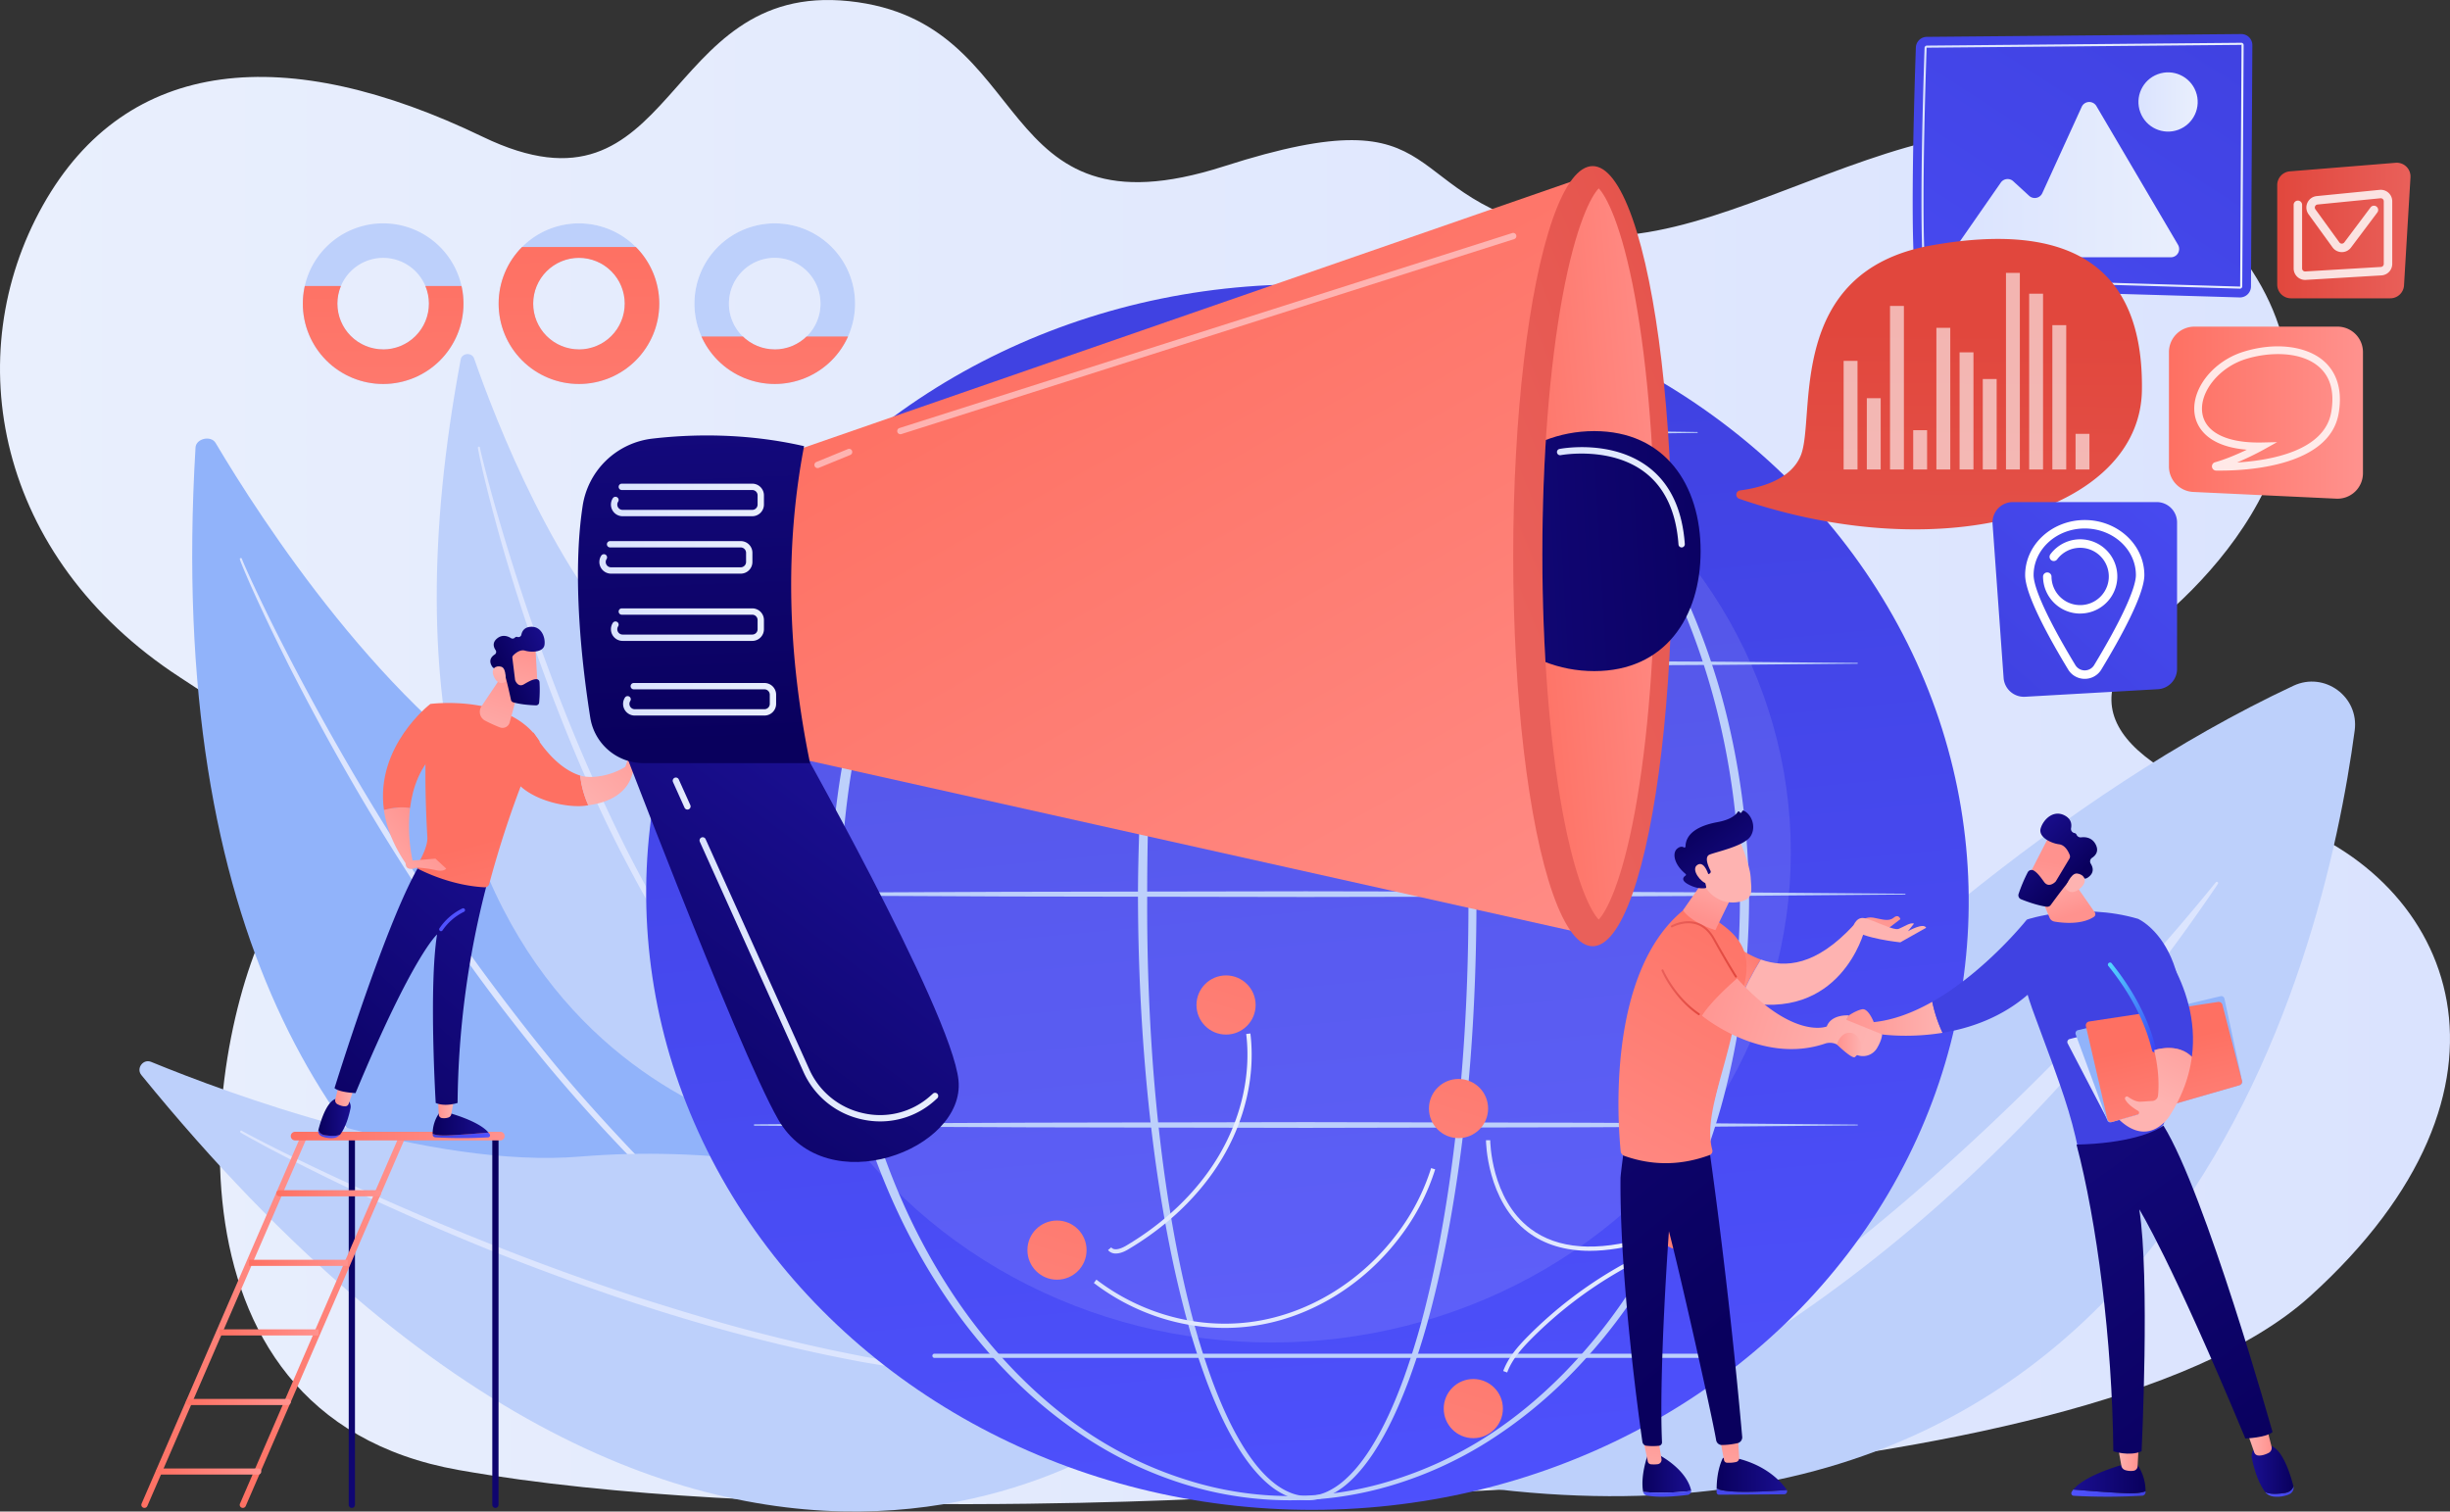 <svg xmlns="http://www.w3.org/2000/svg" xmlns:xlink="http://www.w3.org/1999/xlink" viewBox="0 0 2274.23 1403.21"><rect x="0" y="0" width="2274.23" height="1403.21" fill="#333333" stroke="none"/><defs><style>.cls-1{fill:none;}.cls-2,.cls-9{fill:#bdd0fb;}.cls-3{isolation:isolate;}.cls-4{fill:url(#linear-gradient);}.cls-5{fill:#91b3fa;}.cls-6{fill:#dce5fe;}.cls-7{fill:url(#linear-gradient-2);}.cls-110,.cls-117,.cls-120,.cls-8{fill:#fff;}.cls-8{opacity:0.1;}.cls-9{mix-blend-mode:soft-light;}.cls-10{fill:url(#linear-gradient-3);}.cls-11{fill:url(#linear-gradient-4);}.cls-12{fill:url(#linear-gradient-5);}.cls-13{fill:url(#linear-gradient-6);}.cls-14{fill:url(#linear-gradient-7);}.cls-15{fill:url(#linear-gradient-8);}.cls-16{fill:url(#linear-gradient-9);}.cls-17{fill:url(#linear-gradient-10);}.cls-18{fill:url(#linear-gradient-11);}.cls-19{fill:url(#linear-gradient-12);}.cls-20{fill:url(#linear-gradient-13);}.cls-21{fill:url(#linear-gradient-14);}.cls-22{fill:url(#linear-gradient-15);}.cls-23{fill:url(#linear-gradient-16);}.cls-24{fill:url(#linear-gradient-17);}.cls-25{fill:url(#linear-gradient-18);}.cls-26{fill:url(#linear-gradient-19);}.cls-27{fill:url(#linear-gradient-20);}.cls-28{fill:url(#linear-gradient-21);}.cls-29{fill:url(#linear-gradient-22);}.cls-30{fill:url(#linear-gradient-23);}.cls-31{fill:url(#linear-gradient-24);}.cls-32{fill:url(#linear-gradient-25);}.cls-33{fill:url(#linear-gradient-26);}.cls-34{fill:url(#linear-gradient-27);}.cls-35{fill:url(#linear-gradient-28);}.cls-36{fill:url(#linear-gradient-29);}.cls-37{fill:url(#linear-gradient-30);}.cls-38{fill:url(#linear-gradient-31);}.cls-39{fill:url(#linear-gradient-32);}.cls-40{fill:url(#linear-gradient-33);}.cls-41{fill:url(#linear-gradient-34);}.cls-42{fill:url(#linear-gradient-35);}.cls-43{fill:url(#linear-gradient-36);}.cls-44{fill:url(#linear-gradient-37);}.cls-45{fill:url(#linear-gradient-38);}.cls-46{fill:url(#linear-gradient-39);}.cls-47{fill:url(#linear-gradient-40);}.cls-48{fill:url(#linear-gradient-41);}.cls-49{fill:url(#linear-gradient-42);}.cls-50{fill:url(#linear-gradient-43);}.cls-51{fill:url(#linear-gradient-44);}.cls-52{fill:url(#linear-gradient-45);}.cls-53{clip-path:url(#clip-path);}.cls-54{fill:url(#linear-gradient-46);}.cls-55{fill:url(#linear-gradient-47);}.cls-56{fill:url(#linear-gradient-48);}.cls-57{fill:url(#linear-gradient-49);}.cls-58{fill:url(#linear-gradient-50);}.cls-59{fill:url(#linear-gradient-51);}.cls-60{fill:url(#linear-gradient-52);}.cls-61{fill:url(#linear-gradient-53);}.cls-62{fill:url(#linear-gradient-54);}.cls-63{fill:url(#linear-gradient-55);}.cls-64{fill:url(#linear-gradient-56);}.cls-65{fill:url(#linear-gradient-57);}.cls-66{fill:url(#linear-gradient-58);}.cls-67{fill:url(#linear-gradient-59);}.cls-68{fill:url(#linear-gradient-60);}.cls-69{fill:url(#linear-gradient-61);}.cls-70{fill:url(#linear-gradient-62);}.cls-71{fill:url(#linear-gradient-63);}.cls-72{fill:url(#linear-gradient-64);}.cls-73{fill:url(#linear-gradient-65);}.cls-74{fill:url(#linear-gradient-66);}.cls-75{fill:url(#linear-gradient-67);}.cls-76{fill:url(#linear-gradient-68);}.cls-77{fill:url(#linear-gradient-69);}.cls-78{fill:url(#linear-gradient-70);}.cls-79{fill:url(#linear-gradient-71);}.cls-80{fill:url(#linear-gradient-72);}.cls-81{fill:url(#linear-gradient-73);}.cls-82{fill:url(#linear-gradient-74);}.cls-83{fill:url(#linear-gradient-75);}.cls-84{fill:url(#linear-gradient-76);}.cls-85{fill:url(#linear-gradient-77);}.cls-86{fill:url(#linear-gradient-78);}.cls-87{fill:url(#linear-gradient-79);}.cls-88{fill:url(#linear-gradient-80);}.cls-89{fill:url(#linear-gradient-81);}.cls-90{fill:url(#linear-gradient-82);}.cls-91{fill:url(#linear-gradient-83);}.cls-92{fill:url(#linear-gradient-84);}.cls-93{fill:url(#linear-gradient-85);}.cls-94{fill:url(#linear-gradient-86);}.cls-95{fill:url(#linear-gradient-87);}.cls-96{fill:url(#linear-gradient-88);}.cls-97{fill:url(#linear-gradient-89);}.cls-98{fill:url(#linear-gradient-90);}.cls-99{fill:url(#linear-gradient-91);}.cls-100{fill:url(#linear-gradient-92);}.cls-101{fill:url(#linear-gradient-93);}.cls-102{fill:url(#linear-gradient-94);}.cls-103{fill:url(#linear-gradient-95);}.cls-104{fill:url(#linear-gradient-96);}.cls-105{fill:url(#linear-gradient-97);}.cls-106{fill:url(#linear-gradient-98);}.cls-107{fill:url(#linear-gradient-99);}.cls-108{clip-path:url(#clip-path-2);}.cls-109{fill:url(#linear-gradient-100);}.cls-110{opacity:0.57;}.cls-111{clip-path:url(#clip-path-3);}.cls-112{fill:url(#linear-gradient-101);}.cls-113{clip-path:url(#clip-path-4);}.cls-114{fill:url(#linear-gradient-102);}.cls-115{fill:url(#linear-gradient-103);}.cls-116{opacity:0.6;}.cls-118{fill:url(#linear-gradient-104);}.cls-119{fill:url(#linear-gradient-105);}.cls-120{opacity:0.83;}.cls-121{fill:url(#linear-gradient-106);}</style><linearGradient id="linear-gradient" x1="-4098.2" y1="821.58" x2="-1823.97" y2="821.58" gradientTransform="matrix(-1, 0, 0, 1, -1723.59, 0)" gradientUnits="userSpaceOnUse"><stop offset="0" stop-color="#dae3fe"/><stop offset="1" stop-color="#e9effd"/></linearGradient><linearGradient id="linear-gradient-2" x1="1271.68" y1="517.09" x2="1379.19" y2="1630.1" gradientTransform="translate(2211.84 -398.49) rotate(87.49)" gradientUnits="userSpaceOnUse"><stop offset="0" stop-color="#4042e2"/><stop offset="1" stop-color="#4f52ff"/></linearGradient><linearGradient id="linear-gradient-3" x1="1030.61" y1="1000.88" x2="904.93" y2="1406.64" gradientUnits="userSpaceOnUse"><stop offset="0" stop-color="#fe7062"/><stop offset="1" stop-color="#ff928e"/></linearGradient><linearGradient id="linear-gradient-4" x1="1403.33" y1="869.45" x2="1277.65" y2="1275.21" xlink:href="#linear-gradient-3"/><linearGradient id="linear-gradient-5" x1="1187.54" y1="773.33" x2="1061.86" y2="1179.09" xlink:href="#linear-gradient-3"/><linearGradient id="linear-gradient-6" x1="1417.06" y1="1148" x2="1291.38" y2="1553.77" xlink:href="#linear-gradient-3"/><linearGradient id="linear-gradient-7" x1="1611.26" y1="973.42" x2="1485.58" y2="1379.18" xlink:href="#linear-gradient-3"/><linearGradient id="linear-gradient-8" x1="1115.75" y1="1281.97" x2="1432.6" y2="1281.97" gradientTransform="matrix(1, 0, 0, 1, 0, 0)" xlink:href="#linear-gradient"/><linearGradient id="linear-gradient-9" x1="1479.76" y1="1233.25" x2="1629.4" y2="1233.25" gradientTransform="matrix(1, 0, 0, 1, 0, 0)" xlink:href="#linear-gradient"/><linearGradient id="linear-gradient-10" x1="1128.91" y1="1184.94" x2="1262.31" y2="1184.94" gradientTransform="matrix(1, 0, 0, 1, 0, 0)" xlink:href="#linear-gradient"/><linearGradient id="linear-gradient-11" x1="1495.76" y1="1341.19" x2="1640.11" y2="1341.19" gradientTransform="matrix(1, 0, 0, 1, 0, 0)" xlink:href="#linear-gradient"/><linearGradient id="linear-gradient-12" x1="6814.73" y1="1257.43" x2="6355.92" y2="1779.84" gradientTransform="translate(-6172.5)" gradientUnits="userSpaceOnUse"><stop offset="0" stop-color="#09005d"/><stop offset="1" stop-color="#1a0f91"/></linearGradient><linearGradient id="linear-gradient-13" x1="6714.95" y1="1219.28" x2="6256.14" y2="1741.69" xlink:href="#linear-gradient-12"/><linearGradient id="linear-gradient-14" x1="6404.09" y1="1349.68" x2="6557.73" y2="1349.68" gradientTransform="translate(-6172.5)" xlink:href="#linear-gradient-3"/><linearGradient id="linear-gradient-15" x1="6495.42" y1="1349.68" x2="6649.06" y2="1349.68" gradientTransform="translate(-6172.5)" xlink:href="#linear-gradient-3"/><linearGradient id="linear-gradient-16" x1="6542.81" y1="1178.07" x2="6741.33" y2="1178.07" gradientTransform="translate(-6172.5)" xlink:href="#linear-gradient-3"/><linearGradient id="linear-gradient-17" x1="6529.34" y1="1231.16" x2="6626.72" y2="1231.16" gradientTransform="translate(-6172.5)" xlink:href="#linear-gradient-3"/><linearGradient id="linear-gradient-18" x1="6504.12" y1="1295.74" x2="6595.72" y2="1295.74" gradientTransform="translate(-6272.89 -123.39)" xlink:href="#linear-gradient-3"/><linearGradient id="linear-gradient-19" x1="6476.91" y1="1360.32" x2="6568.51" y2="1360.32" gradientTransform="translate(-6272.89 -123.39)" xlink:href="#linear-gradient-3"/><linearGradient id="linear-gradient-20" x1="6445.49" y1="1424.9" x2="6542.87" y2="1424.9" gradientTransform="translate(-6172.5)" xlink:href="#linear-gradient-3"/><linearGradient id="linear-gradient-21" x1="6417.9" y1="1489.48" x2="6515.28" y2="1489.48" gradientTransform="translate(-6172.5)" xlink:href="#linear-gradient-3"/><linearGradient id="linear-gradient-22" x1="502.02" y1="1177.38" x2="555.31" y2="1177.38" gradientTransform="matrix(1, 0, 0, 1, 0, 0)" xlink:href="#linear-gradient-2"/><linearGradient id="linear-gradient-23" x1="502.02" y1="1166.93" x2="553.81" y2="1166.93" gradientTransform="matrix(1, 0, 0, 1, 0, 0)" xlink:href="#linear-gradient-12"/><linearGradient id="linear-gradient-24" x1="506.94" y1="1152.35" x2="521.95" y2="1152.35" gradientUnits="userSpaceOnUse"><stop offset="0" stop-color="#ff928e"/><stop offset="1" stop-color="#feb3b1"/></linearGradient><linearGradient id="linear-gradient-25" x1="395.77" y1="1176.23" x2="416.19" y2="1176.23" gradientTransform="matrix(1, 0, 0, 1, 0, 0)" xlink:href="#linear-gradient-2"/><linearGradient id="linear-gradient-26" x1="395.92" y1="1160.5" x2="425.9" y2="1160.5" gradientTransform="matrix(1, 0, 0, 1, 0, 0)" xlink:href="#linear-gradient-12"/><linearGradient id="linear-gradient-27" x1="411.5" y1="1139.83" x2="429.44" y2="1139.83" xlink:href="#linear-gradient-24"/><linearGradient id="linear-gradient-28" x1="369.94" y1="1192.3" x2="605.63" y2="925.65" gradientTransform="matrix(1, 0, 0, 1, 0, 0)" xlink:href="#linear-gradient-12"/><linearGradient id="linear-gradient-29" x1="552.55" y1="902.7" x2="613.55" y2="1144.7" xlink:href="#linear-gradient-3"/><linearGradient id="linear-gradient-30" x1="471.96" y1="1073.39" x2="480.56" y2="1056.2" gradientTransform="matrix(1, 0, 0, 1, 0, 0)" xlink:href="#linear-gradient-2"/><linearGradient id="linear-gradient-31" x1="493.7" y1="878.32" x2="429.83" y2="934.88" xlink:href="#linear-gradient-24"/><linearGradient id="linear-gradient-32" x1="500.92" y1="915.72" x2="561.92" y2="1157.72" xlink:href="#linear-gradient-3"/><linearGradient id="linear-gradient-33" x1="144.91" y1="2591.18" x2="205.91" y2="2833.18" gradientTransform="translate(414.5 -88.17) rotate(-28.71)" xlink:href="#linear-gradient-3"/><linearGradient id="linear-gradient-34" x1="717.62" y1="783.65" x2="636.89" y2="875.16" xlink:href="#linear-gradient-24"/><linearGradient id="linear-gradient-35" x1="577.71" y1="737.59" x2="546.38" y2="825.59" xlink:href="#linear-gradient-24"/><linearGradient id="linear-gradient-36" x1="-189.21" y1="2395.29" x2="-235.44" y2="2456.45" gradientTransform="matrix(0.92, -0.39, 0.39, 0.92, -166.01, -1553.98)" xlink:href="#linear-gradient-24"/><linearGradient id="linear-gradient-37" x1="-224.52" y1="2410.04" x2="-169.29" y2="2410.04" gradientTransform="matrix(0.92, -0.39, 0.39, 0.92, -166.01, -1553.98)" xlink:href="#linear-gradient-12"/><linearGradient id="linear-gradient-38" x1="-256.92" y1="2443.72" x2="-219.84" y2="2405.68" gradientTransform="matrix(0.92, -0.39, 0.39, 0.92, -166.01, -1553.98)" xlink:href="#linear-gradient-24"/><linearGradient id="linear-gradient-39" x1="518.92" y1="906.8" x2="455.05" y2="963.36" xlink:href="#linear-gradient-24"/><linearGradient id="linear-gradient-40" x1="725.43" y1="794.16" x2="646.63" y2="883.45" xlink:href="#linear-gradient-24"/><linearGradient id="linear-gradient-41" x1="692.14" y1="839.96" x2="656.14" y2="942.62" xlink:href="#linear-gradient-24"/><linearGradient id="linear-gradient-42" x1="638.89" y1="1215.22" x2="902.92" y2="861.04" gradientTransform="matrix(1, 0, 0, 1, 0, 0)" xlink:href="#linear-gradient-12"/><linearGradient id="linear-gradient-43" x1="983.15" y1="235.3" x2="1463.74" y2="1091.24" xlink:href="#linear-gradient-3"/><linearGradient id="linear-gradient-44" x1="1890" y1="344.82" x2="1400.56" y2="548.75" gradientUnits="userSpaceOnUse"><stop offset="0" stop-color="#e1473d"/><stop offset="1" stop-color="#e9605a"/></linearGradient><linearGradient id="linear-gradient-45" x1="1497.24" y1="645.58" x2="1691.45" y2="627.93" xlink:href="#linear-gradient-3"/><clipPath id="clip-path" transform="translate(-100.39 -123.39)"><path class="cls-1" d="M1584.4,977.06c-6.66-6.78-21.19-32.95-33.65-100.6-12-65.39-18.66-150.19-18.66-238.8s6.63-173.41,18.66-238.79c12.46-67.66,27-93.83,33.65-100.61,6.67,6.78,21.2,32.95,33.65,100.61,12,65.38,107,150.18,107,238.79s-95,173.41-107,238.8C1605.6,944.11,1591.07,970.28,1584.4,977.06Z"/></clipPath><linearGradient id="linear-gradient-46" x1="1742.27" y1="625.66" x2="1218.48" y2="655.72" gradientTransform="matrix(1, 0, 0, 1, 0, 0)" xlink:href="#linear-gradient-12"/><linearGradient id="linear-gradient-47" x1="750.08" y1="811.76" x2="730.76" y2="325.57" gradientTransform="matrix(1, 0, 0, 1, 0, 0)" xlink:href="#linear-gradient-12"/><linearGradient id="linear-gradient-48" x1="667.48" y1="587.52" x2="809.52" y2="587.52" gradientTransform="matrix(1, 0, 0, 1, 0, 0)" xlink:href="#linear-gradient"/><linearGradient id="linear-gradient-49" x1="656.74" y1="640.83" x2="798.78" y2="640.83" gradientTransform="matrix(1, 0, 0, 1, 0, 0)" xlink:href="#linear-gradient"/><linearGradient id="linear-gradient-50" x1="1198.05" y1="-334.51" x2="1216.05" y2="277.55" xlink:href="#linear-gradient-24"/><linearGradient id="linear-gradient-51" x1="848.26" y1="-324.22" x2="866.26" y2="287.84" xlink:href="#linear-gradient-24"/><linearGradient id="linear-gradient-52" x1="667.48" y1="703.26" x2="809.52" y2="703.26" gradientTransform="matrix(1, 0, 0, 1, 0, 0)" xlink:href="#linear-gradient"/><linearGradient id="linear-gradient-53" x1="678.75" y1="772.56" x2="820.79" y2="772.56" gradientTransform="matrix(1, 0, 0, 1, 0, 0)" xlink:href="#linear-gradient"/><linearGradient id="linear-gradient-54" x1="749.77" y1="1032.54" x2="971.3" y2="1032.54" gradientTransform="matrix(1, 0, 0, 1, 0, 0)" xlink:href="#linear-gradient"/><linearGradient id="linear-gradient-55" x1="724.83" y1="860.08" x2="741.44" y2="860.08" gradientTransform="matrix(1, 0, 0, 1, 0, 0)" xlink:href="#linear-gradient"/><linearGradient id="linear-gradient-56" x1="1545.75" y1="585.04" x2="1664.33" y2="585.04" gradientTransform="matrix(1, 0, 0, 1, 0, 0)" xlink:href="#linear-gradient"/><linearGradient id="linear-gradient-57" x1="334.87" y1="1491.39" x2="380.11" y2="1491.39" gradientTransform="translate(1290.1)" xlink:href="#linear-gradient-12"/><linearGradient id="linear-gradient-58" x1="448.11" y1="1438.03" x2="283.55" y2="1567.24" gradientTransform="translate(1290.1)" xlink:href="#linear-gradient-2"/><linearGradient id="linear-gradient-59" x1="347.45" y1="1439.9" x2="338.81" y2="1515.31" gradientTransform="translate(1290.1)" xlink:href="#linear-gradient-24"/><linearGradient id="linear-gradient-60" x1="477.35" y1="1475.21" x2="312.79" y2="1604.42" gradientTransform="translate(1290.1)" xlink:href="#linear-gradient-2"/><linearGradient id="linear-gradient-61" x1="403.75" y1="1492.54" x2="468.86" y2="1492.54" gradientTransform="translate(1290.1)" xlink:href="#linear-gradient-12"/><linearGradient id="linear-gradient-62" x1="559.21" y1="1461.13" x2="550.57" y2="1536.53" gradientTransform="translate(1056.76 24.83) rotate(-3.61)" xlink:href="#linear-gradient-24"/><linearGradient id="linear-gradient-63" x1="-228.22" y1="1377.76" x2="264.26" y2="773.65" gradientTransform="matrix(-1, 0, 0, 1, 1469.84, 0)" xlink:href="#linear-gradient-12"/><linearGradient id="linear-gradient-64" x1="517.22" y1="1069.17" x2="613.48" y2="1069.17" gradientTransform="translate(1290.1)" xlink:href="#linear-gradient-24"/><linearGradient id="linear-gradient-65" x1="1712.81" y1="587.96" x2="1914.81" y2="503.29" gradientTransform="translate(1290.1)" xlink:href="#linear-gradient-2"/><linearGradient id="linear-gradient-66" x1="449.14" y1="982.98" x2="398.71" y2="1034.44" gradientTransform="translate(1290.1)" xlink:href="#linear-gradient-3"/><linearGradient id="linear-gradient-67" x1="1758.55" y1="573.8" x2="1565.05" y2="642.3" gradientTransform="translate(1290.1)" xlink:href="#linear-gradient-24"/><linearGradient id="linear-gradient-68" x1="1849.25" y1="967.83" x2="1824.25" y2="1048.83" xlink:href="#linear-gradient-24"/><linearGradient id="linear-gradient-69" x1="1754.59" y1="562.62" x2="1561.09" y2="631.12" gradientTransform="translate(1290.1)" xlink:href="#linear-gradient-24"/><linearGradient id="linear-gradient-70" x1="800.5" y1="993.76" x2="544.87" y2="1330.93" gradientTransform="translate(822.96 65.79) rotate(-7.69)" xlink:href="#linear-gradient-3"/><linearGradient id="linear-gradient-71" x1="390.68" y1="976.49" x2="410.74" y2="921.69" gradientTransform="translate(1290.1)" xlink:href="#linear-gradient-24"/><linearGradient id="linear-gradient-72" x1="1662.74" y1="1043.26" x2="1830.74" y2="1096.76" xlink:href="#linear-gradient-24"/><linearGradient id="linear-gradient-73" x1="-208.45" y1="1044.58" x2="-172.82" y2="1044.58" gradientTransform="matrix(-1, 0, 0, 1, 1469.84, 0)" xlink:href="#linear-gradient-44"/><linearGradient id="linear-gradient-74" x1="-242.87" y1="1004.76" x2="-181.5" y2="1004.76" gradientTransform="matrix(-1, 0, 0, 1, 1469.84, 0)" xlink:href="#linear-gradient-44"/><linearGradient id="linear-gradient-75" x1="521.51" y1="1304.17" x2="500.01" y2="1232.17" gradientTransform="translate(1290.1)" xlink:href="#linear-gradient-24"/><linearGradient id="linear-gradient-76" x1="385.09" y1="886.87" x2="439.89" y2="957.43" gradientTransform="translate(1290.1)" xlink:href="#linear-gradient-12"/><linearGradient id="linear-gradient-77" x1="502.42" y1="1309.87" x2="480.92" y2="1237.87" gradientTransform="translate(1290.1)" xlink:href="#linear-gradient-24"/><linearGradient id="linear-gradient-78" x1="515.47" y1="1093.51" x2="539.2" y2="1093.51" gradientTransform="translate(1290.1)" xlink:href="#linear-gradient-24"/><linearGradient id="linear-gradient-79" x1="1744.05" y1="662.48" x2="1946.05" y2="577.82" gradientTransform="translate(1290.1)" xlink:href="#linear-gradient-2"/><linearGradient id="linear-gradient-80" x1="732.6" y1="972.88" x2="717.17" y2="926.57" gradientTransform="translate(1290.1)" xlink:href="#linear-gradient-24"/><linearGradient id="linear-gradient-81" x1="2019.39" y1="1107.98" x2="2181.73" y2="1107.98" gradientTransform="matrix(1, 0, 0, 1, 0, 0)" xlink:href="#linear-gradient"/><linearGradient id="linear-gradient-82" x1="816.76" y1="1091.34" x2="849.69" y2="1239.01" gradientTransform="translate(1290.1)" xlink:href="#linear-gradient-3"/><linearGradient id="linear-gradient-83" x1="1742.21" y1="658.1" x2="1944.21" y2="573.44" gradientTransform="translate(1290.1)" xlink:href="#linear-gradient-2"/><linearGradient id="linear-gradient-84" x1="755.54" y1="1040.67" x2="823.5" y2="1076.85" gradientTransform="translate(1290.1)" gradientUnits="userSpaceOnUse"><stop offset="0" stop-color="#53d8ff"/><stop offset="1" stop-color="#3840f7"/></linearGradient><linearGradient id="linear-gradient-85" x1="858.2" y1="1046.48" x2="808.03" y2="1142.96" gradientTransform="translate(1290.1)" xlink:href="#linear-gradient-24"/><linearGradient id="linear-gradient-86" x1="3839.43" y1="4606.17" x2="3783.94" y2="4679.57" gradientTransform="matrix(-0.69, -0.73, -0.73, 0.69, 7995.85, 544.78)" xlink:href="#linear-gradient-24"/><linearGradient id="linear-gradient-87" x1="3797.05" y1="4623.8" x2="3863.33" y2="4623.8" gradientTransform="matrix(-0.69, -0.73, -0.73, 0.69, 7995.85, 544.78)" xlink:href="#linear-gradient-12"/><linearGradient id="linear-gradient-88" x1="3758.16" y1="4664.3" x2="3802.67" y2="4618.64" gradientTransform="matrix(-0.69, -0.73, -0.73, 0.69, 7995.85, 544.78)" xlink:href="#linear-gradient-24"/><linearGradient id="linear-gradient-89" x1="1425.75" y1="1509.53" x2="1494.7" y2="1509.53" gradientTransform="matrix(-1, 0, 0, 1, 3517.76, 0)" xlink:href="#linear-gradient-2"/><linearGradient id="linear-gradient-90" x1="1425.75" y1="1496.02" x2="1492.75" y2="1496.02" gradientTransform="matrix(-1, 0, 0, 1, 3517.76, 0)" xlink:href="#linear-gradient-12"/><linearGradient id="linear-gradient-91" x1="1432.12" y1="1477.15" x2="1451.54" y2="1477.15" gradientTransform="matrix(-1, 0, 0, 1, 3517.76, 0)" xlink:href="#linear-gradient-24"/><linearGradient id="linear-gradient-92" x1="1288.29" y1="1508.04" x2="1314.71" y2="1508.04" gradientTransform="matrix(-1, 0, 0, 1, 3517.76, 0)" xlink:href="#linear-gradient-2"/><linearGradient id="linear-gradient-93" x1="1288.48" y1="1487.7" x2="1327.27" y2="1487.7" gradientTransform="matrix(-1, 0, 0, 1, 3517.76, 0)" xlink:href="#linear-gradient-12"/><linearGradient id="linear-gradient-94" x1="1308.64" y1="1460.96" x2="1331.85" y2="1460.96" gradientTransform="matrix(-1, 0, 0, 1, 3517.76, 0)" xlink:href="#linear-gradient-24"/><linearGradient id="linear-gradient-95" x1="-1016.17" y1="1479.19" x2="-661.98" y2="989.51" gradientTransform="matrix(-1, 0, 0, 1, 1184.76, 0)" xlink:href="#linear-gradient-12"/><linearGradient id="linear-gradient-96" x1="2124.45" y1="138.98" x2="1714.16" y2="774.38" gradientTransform="matrix(1, 0, 0, 1, 0, 0)" xlink:href="#linear-gradient-2"/><linearGradient id="linear-gradient-97" x1="1884" y1="277.23" x2="2183.06" y2="277.23" gradientTransform="matrix(1, 0, 0, 1, 0, 0)" xlink:href="#linear-gradient"/><linearGradient id="linear-gradient-98" x1="1916.46" y1="290.15" x2="2123.2" y2="290.15" gradientTransform="matrix(1, 0, 0, 1, 0, 0)" xlink:href="#linear-gradient"/><linearGradient id="linear-gradient-99" x1="2085.39" y1="217.97" x2="2140.4" y2="217.97" gradientTransform="translate(208.21 -722.25) rotate(20.38)" xlink:href="#linear-gradient"/><clipPath id="clip-path-2" transform="translate(-100.39 -123.39)"><path class="cls-2" d="M456.07,330.74a74.56,74.56,0,1,0,74.55,74.56A74.56,74.56,0,0,0,456.07,330.74Zm0,117a42.48,42.48,0,1,1,42.47-42.48A42.48,42.48,0,0,1,456.07,447.78Z"/></clipPath><linearGradient id="linear-gradient-100" x1="361.64" y1="221.21" x2="365.56" y2="764.59" xlink:href="#linear-gradient-3"/><clipPath id="clip-path-3" transform="translate(-100.39 -123.39)"><path class="cls-1" d="M637.82,330.74a74.56,74.56,0,1,0,74.55,74.56A74.56,74.56,0,0,0,637.82,330.74Zm0,117a42.48,42.48,0,1,1,42.47-42.48A42.48,42.48,0,0,1,637.82,447.78Z"/></clipPath><linearGradient id="linear-gradient-101" x1="543.51" y1="219.9" x2="547.43" y2="763.28" xlink:href="#linear-gradient-3"/><clipPath id="clip-path-4" transform="translate(-100.39 -123.39)"><path class="cls-1" d="M819.56,330.74a74.56,74.56,0,1,0,74.56,74.56A74.56,74.56,0,0,0,819.56,330.74Zm0,117A42.48,42.48,0,1,1,862,405.3,42.47,42.47,0,0,1,819.56,447.78Z"/></clipPath><linearGradient id="linear-gradient-102" x1="724.95" y1="218.59" x2="728.87" y2="761.97" xlink:href="#linear-gradient-3"/><linearGradient id="linear-gradient-103" x1="1901.44" y1="427.75" x2="1896.41" y2="943.37" xlink:href="#linear-gradient-44"/><linearGradient id="linear-gradient-104" x1="1965.31" y1="759.09" x2="2276.56" y2="392.67" gradientTransform="matrix(1, 0, 0, 1, 0, 0)" xlink:href="#linear-gradient-2"/><linearGradient id="linear-gradient-105" x1="2113.73" y1="506.48" x2="2293.82" y2="506.48" xlink:href="#linear-gradient-3"/><linearGradient id="linear-gradient-106" x1="2214.25" y1="337.4" x2="2337.95" y2="337.4" xlink:href="#linear-gradient-44"/></defs><g class="cls-3"><g id="Illustration"><path class="cls-4" d="M526.27,1488.09c-291.46-51.55-234-412.42-170-522.15s82.41-102.13-88.9-213.8S62.11,453.07,140.2,314s226.65-151.22,408.28-63.62S712,105.86,888.59,124.46s128.15,223.85,347.8,153.36,153.5,31.58,320.52,61.89,380.26-197.94,567.14-39,74.32,317-14.29,394.06-60.53,134.13,104.16,189,245.66,248.75,30.57,443.19-987.29,185.8-987.29,185.8S817.73,1539.63,526.27,1488.09Z" transform="translate(-100.39 -123.39)"/><path class="cls-5" d="M281.89,538.8c.5-8.33,14.32-11.46,18.63-4.21,41.6,70.15,158,250.83,296.83,331.38,226,131.16,409.56,380.64,315.95,547.37C913.3,1413.34,227.4,1447,281.89,538.8Z" transform="translate(-100.39 -123.39)"/><path class="cls-6" d="M324.94,642.17c.67,1.89,1.66,4.1,2.53,6.17l2.78,6.28c1.9,4.16,3.79,8.34,5.75,12.48q5.81,12.45,11.84,24.81c8,16.49,16.4,32.79,24.85,49.06q25.51,48.72,53.21,96.24c9.21,15.84,18.72,31.51,28.27,47.15l14.49,23.35,14.83,23.15q29.94,46.1,62.18,90.63c21.67,29.54,44,58.6,67.21,86.92s47.75,55.56,72.93,82.15q38,39.63,79.35,75.93a1077,1077,0,0,0,86.71,67.44h0a1,1,0,0,1-1.1,1.62,998.71,998.71,0,0,1-88.26-66q-41.82-36-80.5-75.36-38.25-39.73-73.57-82.14c-23.37-28.37-46-57.34-67.58-87.11a2082.17,2082.17,0,0,1-119.24-185.3q-27.31-47.85-52.34-96.95c-8.21-16.43-16.35-32.89-24.13-49.53-3.88-8.31-7.74-16.65-11.47-25-1.87-4.19-3.68-8.42-5.5-12.63l-2.66-6.36c-.84-2.18-1.74-4.17-2.52-6.63a1,1,0,0,1,1.84-.62Z" transform="translate(-100.39 -123.39)"/><path class="cls-2" d="M528.06,457.06c1.15-6.12,10.38-6.78,12.44-.87,19.88,57.12,77,205.36,158.65,282C832,862.86,925.68,1070.31,848.67,1182.83,848.67,1182.83,402.57,1124.93,528.06,457.06Z" transform="translate(-100.39 -123.39)"/><path class="cls-6" d="M545.91,539c.24,1.42.66,3.14,1,4.75l1.17,4.89,2.46,9.75q2.52,9.75,5.15,19.46c3.53,13,7.26,25.85,11.09,38.71q11.48,38.59,24.48,76.7c17.44,50.76,36.56,101,58.32,150,11,24.46,22.26,48.8,34.43,72.7s25.1,47.38,38.82,70.4,28.3,45.54,44,67.28a778.18,778.18,0,0,0,50.37,62.66h0a1,1,0,0,1-1.44,1.34A703.84,703.84,0,0,1,763.56,1056c-16.1-21.61-31-44.07-45.23-66.95-14.05-23-27-46.63-39.43-70.51S655,870.3,644.17,845.65s-20.94-49.6-30.58-74.73c-4.83-12.55-9.43-25.2-14-37.86L593,714l-6.38-19.14c-8.36-25.58-16.28-51.29-23.48-77.21q-5.36-19.46-10.3-39c-1.61-6.52-3.22-13-4.73-19.61l-2.19-9.85-1-4.95c-.32-1.68-.68-3.23-.92-5.13a1,1,0,0,1,.84-1.09,1,1,0,0,1,1.08.79Z" transform="translate(-100.39 -123.39)"/><path class="cls-2" d="M1410,1493.84S1801.34,960.35,2229.29,760c28.77-13.46,61.07,10.09,56.85,41.57C2258,1012.12,2114.9,1626.3,1410,1493.84Z" transform="translate(-100.39 -123.39)"/><path class="cls-6" d="M1485.21,1480.6a1.75,1.75,0,0,0,1.06,3.33c78.73-19.19,402.85-140,672.88-539.95a1.22,1.22,0,0,0-1.94-1.49C2085.36,1031.28,1808.78,1353.73,1485.21,1480.6Z" transform="translate(-100.39 -123.39)"/><path class="cls-2" d="M231.57,1121.35c-5-6.15,1.71-15.21,9.06-12.19,71,29.1,259.76,99.49,398.71,87.9,226.25-18.88,501.24,67,548.67,231.41C1188,1428.47,777,1791.41,231.57,1121.35Z" transform="translate(-100.39 -123.39)"/><path class="cls-6" d="M324.83,1173.1c1.62,1,3.57,2,5.4,3l5.62,3,11.32,5.84q11.34,5.77,22.76,11.4,22.86,11.22,46,21.91,46.19,21.45,93.17,41.1c62.68,26.06,126.21,50.12,190.83,70.81,32.35,10.21,64.82,20.09,97.63,28.7s65.84,16.34,99.13,22.77c4.15.9,8.33,1.62,12.5,2.36l12.51,2.24,12.52,2.24,12.58,1.89,12.57,1.89c4.2.61,8.38,1.32,12.59,1.76l25.26,3a972.68,972.68,0,0,0,101.55,5.47h0a1,1,0,0,1,0,2,899.63,899.63,0,0,1-102-3.39l-25.4-2.71c-4.24-.39-8.44-1-12.66-1.61L946.08,1395l-12.64-1.76-12.59-2.09-12.6-2.1c-4.2-.7-8.4-1.37-12.57-2.22-66.91-12.63-132.85-30.08-197.59-51-32.4-10.42-64.45-21.87-96.3-33.81s-63.42-24.62-94.64-38.11-62.25-27.42-92.88-42.19q-23-11.12-45.68-22.7c-7.55-3.9-15.1-7.81-22.6-11.82l-11.2-6.1-5.57-3.11c-1.86-1.1-3.66-2-5.62-3.35a1,1,0,0,1,1-1.65Z" transform="translate(-100.39 -123.39)"/><ellipse class="cls-7" cx="1314.1" cy="956.29" rx="568.75" ry="613.91" transform="translate(200.72 2103.79) rotate(-87.49)"/><ellipse class="cls-8" cx="1180.62" cy="791.22" rx="481.73" ry="455.08"/><path class="cls-9" d="M1470.94,959c-.15,100.32-7,200.83-24.71,299.72-4.47,24.71-9.66,49.29-15.84,73.64a708.07,708.07,0,0,1-22.13,72.06c-8.84,23.53-19.09,46.73-33,67.92-7,10.52-15,20.6-24.77,28.9a70.66,70.66,0,0,1-16.21,10.45,48.68,48.68,0,0,1-18.94,4.46,47.69,47.69,0,0,1-19.13-3.52,66.66,66.66,0,0,1-16.6-9.88c-10-8-18.17-18-25.31-28.44-14.15-21-24.55-44.19-33.48-67.69a691.64,691.64,0,0,1-22.36-72c-6.25-24.34-11.49-48.91-16-73.61-9-49.4-15.15-99.27-19.29-149.28s-6.18-100.2-6.43-150.39c-.12-25.09.56-50.18,1.45-75.25s2.32-50.12,4.17-75.14c3.71-50,9.25-100,17.49-149.47,4.14-24.75,9-49.4,14.76-73.83a708.92,708.92,0,0,1,21-72.34c4.21-11.84,8.81-23.55,14.07-35a254.75,254.75,0,0,1,18-33.2c6.91-10.52,14.86-20.57,24.75-28.62a63.23,63.23,0,0,1,16.37-9.81,46.25,46.25,0,0,1,18.82-3.34,49.88,49.88,0,0,1,18.6,4.36,72.19,72.19,0,0,1,16.16,10.09c9.87,8,18,17.83,25.29,28.12,14.41,20.75,25.28,43.62,34.69,66.9a686.28,686.28,0,0,1,23.77,71.47c6.69,24.2,12.36,48.67,17.27,73.29C1462.76,758.18,1470.65,858.7,1470.94,959Zm-7.43,0q.13-75-6-149.78A1441.52,1441.52,0,0,0,1438,660.66c-4.62-24.55-10-49-16.39-73.11a682.71,682.71,0,0,0-22.85-71.29c-9.08-23.2-19.62-46-33.6-66.59-7-10.23-15-19.94-24.46-27.84a71,71,0,0,0-15.5-9.92,46.38,46.38,0,0,0-17.71-4.31,43.33,43.33,0,0,0-17.86,3.36,60.8,60.8,0,0,0-15.62,9.6c-9.49,7.89-17.19,17.81-23.87,28.24a251.82,251.82,0,0,0-17.42,33c-5.08,11.37-9.52,23-13.57,34.84a707.39,707.39,0,0,0-20,72.13c-5.5,24.37-10,49-13.88,73.65-7.67,49.39-12.65,99.19-15.8,149.08s-4.29,99.91-4.19,149.9q-.21,75,5.25,149.82c3.74,49.84,9.48,99.55,18.06,148.77,4.3,24.61,9.33,49.09,15.34,73.32a688.73,688.73,0,0,0,21.64,71.6c8.66,23.33,18.78,46.28,32.46,66.95,6.89,10.25,14.72,20,24.22,27.68a62.14,62.14,0,0,0,15.49,9.39,42.61,42.61,0,0,0,17.52,3.34,44.65,44.65,0,0,0,17.34-4.25,66.25,66.25,0,0,0,15.17-10c9.29-8,17-17.82,23.73-28.16,13.44-20.83,23.42-43.83,32-67.2a705.25,705.25,0,0,0,21.38-71.68c6-24.24,10.91-48.74,15.17-73.35,8.52-49.23,14.19-99,18-148.79S1463.53,1009,1463.51,959Z" transform="translate(-100.39 -123.39)"/><path class="cls-9" d="M1724,959c-.34,64.6-8.65,129.23-25.94,191.52-17.59,62.15-44.12,122-80.13,175.63a504.69,504.69,0,0,1-61.2,74.94,429,429,0,0,1-75.33,60.65,363.08,363.08,0,0,1-87.9,40.19,328.82,328.82,0,0,1-191.14.09,363.55,363.55,0,0,1-88-40.13,430.23,430.23,0,0,1-75.44-60.6,506.66,506.66,0,0,1-61.32-74.93c-36.08-53.69-62.66-113.51-80.33-175.69a695.17,695.17,0,0,1-19.45-95,713.92,713.92,0,0,1,.06-193.41,694.93,694.93,0,0,1,19.51-94.93c17.72-62.15,44.34-121.93,80.45-175.56A505.56,505.56,0,0,1,1039.19,517a428.19,428.19,0,0,1,75.41-60.5,365,365,0,0,1,87.9-40,326.38,326.38,0,0,1,190.84.08,364.36,364.36,0,0,1,87.83,40,427.82,427.82,0,0,1,75.31,60.54,505.44,505.44,0,0,1,61.21,74.87c36,53.62,62.6,113.37,80.23,175.5C1715.26,829.82,1723.6,894.44,1724,959Zm-8.51,0c-.09-63.86-8-127.8-24.9-189.44s-42.46-121-77.58-174.43a500.23,500.23,0,0,0-59.82-74.72,417.19,417.19,0,0,0-74-60.67,357.34,357.34,0,0,0-86.78-40.11,318.42,318.42,0,0,0-188.93.07,357.52,357.52,0,0,0-86.71,40.19,417.62,417.62,0,0,0-73.89,60.71,500.63,500.63,0,0,0-59.7,74.74c-35,53.44-60.51,112.84-77.37,174.36a700.24,700.24,0,0,0-18.6,93.84,729.82,729.82,0,0,0,.06,190.92,700,700,0,0,0,18.66,93.81c16.91,61.5,42.41,120.86,77.48,174.24a500.09,500.09,0,0,0,59.71,74.65c22.3,22.81,46.92,43.47,73.86,60.61a358.65,358.65,0,0,0,86.65,40,316.07,316.07,0,0,0,188.63.08,358.63,358.63,0,0,0,86.71-40c27-17.12,51.64-37.76,74-60.56a500.28,500.28,0,0,0,59.83-74.64c35.14-53.39,60.7-112.77,77.69-174.3S1715.34,1022.9,1715.48,959Z" transform="translate(-100.39 -123.39)"/><path class="cls-9" d="M800.75,738.56l128-1,128-.59,255.9-.47,255.9.52,128,.64,127.95,1.12a.38.38,0,0,1,.38.37.39.39,0,0,1-.38.38l-127.95,1.11-128,.64-255.9.52-255.9-.47-128-.59-128-1a.55.55,0,0,1-.55-.56A.56.56,0,0,1,800.75,738.56Z" transform="translate(-100.39 -123.39)"/><path class="cls-9" d="M949.19,524.25c30.28-.48,60.56-.68,90.84-1l90.85-.59c30.28-.25,60.56-.22,90.84-.3l90.84-.17,181.68.52,90.84.64c30.28.38,60.57.6,90.85,1.12a.38.38,0,0,1,.37.38.39.39,0,0,1-.37.37c-30.28.51-60.57.73-90.85,1.11l-90.84.64-181.68.52-90.84-.17c-30.28-.08-60.56,0-90.84-.3l-90.85-.58c-30.28-.35-60.56-.56-90.84-1a.56.56,0,0,1-.55-.57A.57.57,0,0,1,949.19,524.25Z" transform="translate(-100.39 -123.39)"/><path class="cls-9" d="M756.29,952.87l139.07-1,139.06-.59,278.14-.47,278.13.52,139.07.64,139.07,1.11a.38.38,0,0,1,0,.75l-139.07,1.12-139.07.64-278.13.52-278.14-.47L895.36,955l-139.07-1a.57.57,0,0,1-.56-.57A.56.56,0,0,1,756.29,952.87Z" transform="translate(-100.39 -123.39)"/><path class="cls-9" d="M800.75,1167.18l128-1,128-.58,255.9-.48,255.9.52,128,.64,127.95,1.12a.38.38,0,1,1,0,.75l-127.95,1.12-128,.64-255.9.52-255.9-.48-128-.58-128-1a.57.57,0,0,1-.55-.57A.55.55,0,0,1,800.75,1167.18Z" transform="translate(-100.39 -123.39)"/><path class="cls-9" d="M1694.23,1384H967.5a2,2,0,0,1,0-3.93h726.73a2,2,0,1,1,0,3.93Z" transform="translate(-100.39 -123.39)"/><circle class="cls-10" cx="981.16" cy="1160.53" r="27.46"/><circle class="cls-11" cx="1353.88" cy="1029.1" r="27.46"/><circle class="cls-12" cx="1138.09" cy="932.98" r="27.46"/><circle class="cls-13" cx="1367.61" cy="1307.66" r="27.46"/><circle class="cls-14" cx="1561.81" cy="1133.07" r="27.46"/><path class="cls-15" d="M1237.4,1356.15c-43.07,0-86.2-14.59-121.65-41.72l2.38-3.12c42.37,32.43,95.91,46.57,146.88,38.84s99.15-37.37,132.14-81.27a200,200,0,0,0,31.7-61.09l3.75,1.16a204,204,0,0,1-32.31,62.28c-33.6,44.72-82.69,74.9-134.69,82.8A187.63,187.63,0,0,1,1237.4,1356.15Z" transform="translate(-100.39 -123.39)"/><path class="cls-16" d="M1576.08,1284.58c-22.74,0-41.89-5.76-57.25-17.26-38.62-28.92-39.07-84.84-39.07-85.4h3.93c0,.54.47,54.55,37.52,82.28,25.13,18.8,61.16,21.51,107.09,8l1.1,3.77Q1600.15,1284.58,1576.08,1284.58Z" transform="translate(-100.39 -123.39)"/><path class="cls-17" d="M1136.18,1287.07a8.94,8.94,0,0,1-7.27-3.2l3-2.48c3.44,4.25,11.82-.4,13.47-1.37,36.43-21.54,66-50,85.52-82.32,21.57-35.71,30.9-76.35,26.28-114.42l3.89-.47c4.73,38.93-4.79,80.46-26.81,116.91-19.85,32.87-49.89,61.8-86.88,83.67C1143.29,1285.84,1139.44,1287.07,1136.18,1287.07Z" transform="translate(-100.39 -123.39)"/><path class="cls-18" d="M1499.44,1397.53l-3.68-1.36c4.75-12.88,14.14-23.43,23.59-32.91a391.19,391.19,0,0,1,82.48-63.23c11.43-6.55,23.9-12.93,37.64-15.19l.64,3.87c-13.12,2.16-25.21,8.35-36.32,14.72a387.38,387.38,0,0,0-81.66,62.6C1513,1375.2,1503.93,1385.36,1499.44,1397.53Z" transform="translate(-100.39 -123.39)"/><path class="cls-19" d="M560.27,1523.25a2.87,2.87,0,0,1-2.9-2.84V1181.1a2.9,2.9,0,0,1,5.79,0v339.31A2.87,2.87,0,0,1,560.27,1523.25Z" transform="translate(-100.39 -123.39)"/><path class="cls-20" d="M427,1523.25a2.87,2.87,0,0,1-2.9-2.84V1181.1a2.9,2.9,0,0,1,5.79,0v339.31A2.87,2.87,0,0,1,427,1523.25Z" transform="translate(-100.39 -123.39)"/><path class="cls-21" d="M234.48,1523.25a3,3,0,0,1-1.13-.23,2.82,2.82,0,0,1-1.53-3.72l147.86-341.46a2.9,2.9,0,0,1,3.79-1.5,2.82,2.82,0,0,1,1.53,3.72L237.14,1521.52A2.89,2.89,0,0,1,234.48,1523.25Z" transform="translate(-100.39 -123.39)"/><path class="cls-22" d="M325.81,1523.25a3,3,0,0,1-1.13-.23,2.81,2.81,0,0,1-1.53-3.72L471,1177.84a2.92,2.92,0,0,1,3.8-1.5,2.82,2.82,0,0,1,1.53,3.72L328.47,1521.52A2.9,2.9,0,0,1,325.81,1523.25Z" transform="translate(-100.39 -123.39)"/><path class="cls-23" d="M564.75,1182.07H374.39a4,4,0,0,1-4.08-4h0a4,4,0,0,1,4.08-4H564.75a4,4,0,0,1,4.08,4h0A4,4,0,0,1,564.75,1182.07Z" transform="translate(-100.39 -123.39)"/><path class="cls-24" d="M451.33,1234h-91.6a2.84,2.84,0,1,1,0-5.68h91.6a2.84,2.84,0,1,1,0,5.68Z" transform="translate(-100.39 -123.39)"/><rect class="cls-25" x="231.24" y="1169.51" width="91.6" height="5.68"/><rect class="cls-26" x="204.03" y="1234.09" width="91.6" height="5.68"/><path class="cls-27" d="M367.48,1427.74h-91.6a2.84,2.84,0,1,1,0-5.68h91.6a2.84,2.84,0,1,1,0,5.68Z" transform="translate(-100.39 -123.39)"/><path class="cls-28" d="M339.89,1492.31h-91.6a2.84,2.84,0,1,1,0-5.67h91.6a2.84,2.84,0,1,1,0,5.67Z" transform="translate(-100.39 -123.39)"/><path class="cls-29" d="M553.81,1174.8c-9.13.79-25,2.07-37.47,2.62-7.51.33-11.83-.4-14.32-1.4,0,.28,0,.54,0,.79a2.58,2.58,0,0,0,2.46,2.44,437.48,437.48,0,0,0,49.06,0,1.84,1.84,0,0,0,1.5-2.76A16.49,16.49,0,0,0,553.81,1174.8Z" transform="translate(-100.39 -123.39)"/><path class="cls-30" d="M516.34,1177.42c12.49-.55,28.34-1.83,37.47-2.62-9-11-37.47-18.44-37.47-18.44h-8.05A33.79,33.79,0,0,0,502,1176C504.51,1177,508.83,1177.75,516.34,1177.42Z" transform="translate(-100.39 -123.39)"/><path class="cls-31" d="M506.94,1143.23l.75,14.9a3.4,3.4,0,0,0,2.91,3.2,13.21,13.21,0,0,0,6-.5,4,4,0,0,0,2.71-3.1l2.6-14.5Z" transform="translate(-100.39 -123.39)"/><path class="cls-32" d="M402.42,1177.31c-4-.55-5.75-2.61-6.5-4.81l0,.06c-.58,2.32.77,4.72,3.47,5.87a22.75,22.75,0,0,0,9.6,1.5,9.54,9.54,0,0,0,7.2-3.32l0,0C413.21,1178.06,409,1178.23,402.42,1177.31Z" transform="translate(-100.39 -123.39)"/><path class="cls-33" d="M421.09,1143.13h-6.64c-10.11-.21-16.45,21.11-18.53,29.37.75,2.2,2.54,4.26,6.5,4.81,6.6.92,10.79.75,13.77-.73,5.47-7.19,8.17-17.71,9.47-23.85A8.38,8.38,0,0,0,421.09,1143.13Z" transform="translate(-100.39 -123.39)"/><path class="cls-34" d="M415.31,1129.3,411.62,1144a4,4,0,0,0,2.07,4.5c2.06,1.06,5,2.17,7.63,1.85a3.3,3.3,0,0,0,2.71-2.21l5.41-15.42Z" transform="translate(-100.39 -123.39)"/><path class="cls-35" d="M410.91,1133.54c4.58,4.06,19.5,4.6,19.5,4.6C484.12,1009.22,506.1,990.9,506.1,990.9c-7.76,48.66-1.25,156.39-1.25,156.39,8.86,3.91,20.29,0,20.29,0a830.15,830.15,0,0,1,27.43-203.91c-36.31-.82-55.61-13.24-61.92-18.23C460.39,973.94,410.91,1133.54,410.91,1133.54Z" transform="translate(-100.39 -123.39)"/><path class="cls-36" d="M499.87,776.89c-6.87,34.28-4.41,95.63-2.79,123.61.46,7.86-5,18.77-9.47,26.21a2.33,2.33,0,0,0,.94,3.28c7.43,3.82,32.6,15.65,61.77,17.12a4.15,4.15,0,0,0,4.19-3.1c21.64-80.8,46.77-132.44,46.77-132.44C573.53,767.26,499.87,776.89,499.87,776.89Z" transform="translate(-100.39 -123.39)"/><path class="cls-37" d="M509.76,987.85a1.72,1.72,0,0,1-.89-.25,1.74,1.74,0,0,1-.58-2.37,54.09,54.09,0,0,1,21.3-18.49,1.72,1.72,0,0,1,1.5,3.1A51.62,51.62,0,0,0,511.23,987,1.72,1.72,0,0,1,509.76,987.85Z" transform="translate(-100.39 -123.39)"/><path class="cls-38" d="M456.77,875.26c2.21,16,8.73,33.39,21.77,51.89l5-4A153.32,153.32,0,0,1,481,873.52C473,872,463.48,873.57,456.77,875.26Z" transform="translate(-100.39 -123.39)"/><path class="cls-39" d="M507.55,819.18l-7.68-42.29s-51.28,39.2-43.1,98.37c6.71-1.69,16.22-3.31,24.26-1.74C483.38,854.53,490.38,833.91,507.55,819.18Z" transform="translate(-100.39 -123.39)"/><path class="cls-40" d="M595.62,803.29l-17.88,43.6c15.17,21,53.64,27.45,68.77,24A90.71,90.71,0,0,1,639,843.38C612.85,835.28,595.62,803.29,595.62,803.29Z" transform="translate(-100.39 -123.39)"/><path class="cls-41" d="M639,843.38a90.71,90.71,0,0,0,7.51,27.55c42.29-5.58,41.58-34.69,41.58-34.69l-4.94-2.47C669.43,843.28,650.13,846.83,639,843.38Z" transform="translate(-100.39 -123.39)"/><path class="cls-42" d="M583.05,758.94l-9.56,35.13a6.83,6.83,0,0,1-9.14,4.55,137.41,137.41,0,0,1-13.77-6.29,9.21,9.21,0,0,1-3.25-13.24l19.87-29.62Z" transform="translate(-100.39 -123.39)"/><path class="cls-43" d="M597.22,723.4c.24.56,2.41,40.81,2.41,40.81l-23,.75-7.72-37.84S593.26,714,597.22,723.4Z" transform="translate(-100.39 -123.39)"/><path class="cls-44" d="M576,734.16l2.5,20.24a2.87,2.87,0,0,0,.2.75c.62,1.47,3.12,6.39,8,3.53,4.43-2.61,8.51-4.91,11.78-4.78a2.85,2.85,0,0,1,2.72,2.69,122.65,122.65,0,0,1-.35,19.11,2.85,2.85,0,0,1-2.92,2.5c-4.43-.13-13.77-.66-21.19-2.84a2.87,2.87,0,0,1-2-2.13c-1.08-5-4.42-20.15-6-24.23-1.48-3.83-7-4.94-9.28-5.23a2.85,2.85,0,0,1-1.9-1.12c-1.61-2.19-4.43-7.5,2.09-11.67a2.86,2.86,0,0,0,.82-4c-1.82-2.66-3.44-7,1.43-10.94s9.91-2.07,12.8-.24a2.86,2.86,0,0,0,3.63-.5,2.26,2.26,0,0,1,2.5-.56,2.81,2.81,0,0,0,3.54-2.17c.62-3.1,2.59-6.77,8.32-7.26,10.17-.87,14.08,9.63,13.16,16.62s-12,7.31-18.07,5.49c-4.62-1.38-9.12,2.5-11,4.45A2.8,2.8,0,0,0,576,734.16Z" transform="translate(-100.39 -123.39)"/><path class="cls-45" d="M569.7,756.35s1.08-12.24-3.75-13.92-10.55,1.34-7.09,9.11C563.16,761.2,569.7,756.35,569.7,756.35Z" transform="translate(-100.39 -123.39)"/><path class="cls-46" d="M481.46,922.4l23.15-1.88,10,9.24s-2.37,3.28-9.78,1.39a107,107,0,0,0-17.58-2.35s-10.23,4.62-10.36-4Z" transform="translate(-100.39 -123.39)"/><path class="cls-47" d="M687.54,840.41c-.17,1.57-6.1,1.47-6.58-5.44,1.07-2.74,4.49-15,7.06-16.49,13.69-7.94,36.73-15.32,36.73-15.32a4.31,4.31,0,0,1-1.91,5.71l-11.74,4.87c.35,3.79,1.28,7.27.63,11.37a12.28,12.28,0,0,1-4.77,7.83c-2.53,1.93-5.91,4.4-8.87,6.2A12.19,12.19,0,0,1,687.54,840.41Z" transform="translate(-100.39 -123.39)"/><path class="cls-48" d="M694.27,836.54l-1.63-1.09c.79-1.18,7.78-11.55,10.65-13.55a3.72,3.72,0,0,0,1.76-2.08,1.7,1.7,0,0,0-.26-1l-9.16,2.74-4.84,5-1.41-1.36,5.2-5.38,10.95-3.27.41.5a3.9,3.9,0,0,1,1,3.06c-.17,1.21-1,2.33-2.58,3.42C702.23,825,696.35,833.43,694.27,836.54Z" transform="translate(-100.39 -123.39)"/><path class="cls-49" d="M663.84,777.86s120.83,318.66,159,384.95c44.31,77,173.73,27.92,167.29-36.48S832.49,795.74,832.49,795.74Z" transform="translate(-100.39 -123.39)"/><polygon class="cls-50" points="726.71 422.33 1477.71 161.95 1469.82 866.59 706.19 696.2 726.71 422.33"/><ellipse class="cls-51" cx="1478.42" cy="516.31" rx="73.78" ry="362.12"/><path class="cls-52" d="M1584.4,977.06c-6.66-6.78-21.19-32.95-33.65-100.6-12-65.39-18.66-150.19-18.66-238.8s6.63-173.41,18.66-238.79c12.46-67.66,27-93.83,33.65-100.61,6.67,6.78,21.2,32.95,33.65,100.61,12,65.38,18.67,150.18,18.67,238.79s-6.63,173.41-18.67,238.8C1605.6,944.11,1591.07,970.28,1584.4,977.06Z" transform="translate(-100.39 -123.39)"/><g class="cls-53"><path class="cls-54" d="M1679,635c0,61.53-33.14,111.41-98.74,111.41S1461.44,696.49,1461.44,635s53.18-111.4,118.79-111.4S1679,573.44,1679,635Z" transform="translate(-100.39 -123.39)"/></g><path class="cls-55" d="M706,530.58c35.33-4.1,86-5.58,140.77,7-18,94.27-15.33,192.53,5.54,294.27H697.79a50.06,50.06,0,0,1-49.47-42.22c-7.7-48.77-17.12-130.74-7.08-196.57A74.09,74.09,0,0,1,706,530.58Z" transform="translate(-100.39 -123.39)"/><path class="cls-56" d="M798.69,602.62H678.33a10.82,10.82,0,0,1-9.09-16.7,2.94,2.94,0,1,1,4.94,3.2,4.94,4.94,0,0,0,4.15,7.62H798.69a4.94,4.94,0,0,0,4.94-4.94v-8.57a4.94,4.94,0,0,0-4.94-4.93H677.43a2.95,2.95,0,0,1,0-5.89H798.69a10.84,10.84,0,0,1,10.83,10.82v8.57A10.84,10.84,0,0,1,798.69,602.62Z" transform="translate(-100.39 -123.39)"/><path class="cls-57" d="M788,655.93H667.59a10.82,10.82,0,0,1-9.09-16.7,2.94,2.94,0,1,1,4.94,3.19,4.95,4.95,0,0,0,4.15,7.63H788a5,5,0,0,0,4.94-4.94v-8.57A5,5,0,0,0,788,631.6H666.7a2.94,2.94,0,0,1,0-5.88H788a10.83,10.83,0,0,1,10.82,10.82v8.57A10.83,10.83,0,0,1,788,655.93Z" transform="translate(-100.39 -123.39)"/><path class="cls-58" d="M936.22,526.5a2.94,2.94,0,0,1-.89-5.75l568.8-181a2.94,2.94,0,1,1,1.78,5.61l-568.79,181A2.82,2.82,0,0,1,936.22,526.5Z" transform="translate(-100.39 -123.39)"/><path class="cls-59" d="M859.31,557.94a2.94,2.94,0,0,1-1.12-5.66l29.28-12a2.94,2.94,0,0,1,2.22,5.45l-29.27,12A2.93,2.93,0,0,1,859.31,557.94Z" transform="translate(-100.39 -123.39)"/><path class="cls-60" d="M798.69,718.36H678.33a10.82,10.82,0,0,1-9.09-16.7,2.94,2.94,0,1,1,4.94,3.2,4.94,4.94,0,0,0,4.15,7.62H798.69a4.94,4.94,0,0,0,4.94-4.94V699a4.94,4.94,0,0,0-4.94-4.94H677.43a2.95,2.95,0,0,1,0-5.89H798.69A10.84,10.84,0,0,1,809.52,699v8.56A10.84,10.84,0,0,1,798.69,718.36Z" transform="translate(-100.39 -123.39)"/><path class="cls-61" d="M810,787.66H689.6a10.82,10.82,0,0,1-9.09-16.7,2.94,2.94,0,1,1,4.94,3.19,4.95,4.95,0,0,0,4.15,7.63H810a4.94,4.94,0,0,0,4.94-4.94v-8.57a4.94,4.94,0,0,0-4.94-4.94H688.7a2.94,2.94,0,1,1,0-5.88H810a10.84,10.84,0,0,1,10.83,10.82v8.57A10.84,10.84,0,0,1,810,787.66Z" transform="translate(-100.39 -123.39)"/><path class="cls-62" d="M917.47,1164.44a78.31,78.31,0,0,1-16.72-1.82,77.33,77.33,0,0,1-54.55-44.18L750,904.79a2.94,2.94,0,1,1,5.37-2.41L851.57,1116A71.46,71.46,0,0,0,902,1156.87a70,70,0,0,0,61.62-15.75c.91-.8,1.82-1.61,2.74-2.45a2.94,2.94,0,1,1,4,4.34c-1,.87-1.89,1.71-2.83,2.54A75.62,75.62,0,0,1,917.47,1164.44Z" transform="translate(-100.39 -123.39)"/><path class="cls-63" d="M738.5,874.94a3,3,0,0,1-2.69-1.74l-10.72-23.83a2.94,2.94,0,1,1,5.36-2.42l10.73,23.84a2.94,2.94,0,0,1-1.47,3.89A3.1,3.1,0,0,1,738.5,874.94Z" transform="translate(-100.39 -123.39)"/><path class="cls-64" d="M1661.39,631.6a2.94,2.94,0,0,1-2.93-2.73c-2.14-30.18-12.6-52.68-31.09-66.89-31.94-24.55-77.67-16.14-78.12-16.06a2.94,2.94,0,1,1-1.11-5.77c2-.39,48.71-9,82.78,17.14,19.9,15.28,31.14,39.22,33.41,71.16a3,3,0,0,1-2.73,3.15Z" transform="translate(-100.39 -123.39)"/><path class="cls-65" d="M1670.21,1507.5a3.94,3.94,0,0,0-.11-1c-5.09-20.2-30.38-32.78-30.38-32.78l-10,.79c-5.76,17.8-5,28.72-4.09,33.58,0,.14.07.27.1.4A237.53,237.53,0,0,0,1670.21,1507.5Z" transform="translate(-100.39 -123.39)"/><path class="cls-66" d="M1625.71,1508.47a4.36,4.36,0,0,0,3.18,3.21c11.76,2.47,30.45.48,38.29-.54a3.66,3.66,0,0,0,3-3.64A237.53,237.53,0,0,1,1625.71,1508.47Z" transform="translate(-100.39 -123.39)"/><path class="cls-67" d="M1625.68,1459.56l4.24,20.43a3.33,3.33,0,0,0,2.85,2.75,28.83,28.83,0,0,0,6.58-.1,4.2,4.2,0,0,0,3.32-4.94l-3-18.14Z" transform="translate(-100.39 -123.39)"/><path class="cls-68" d="M1713.6,1508.21c-11.06-.31-16.79-1.61-19.75-2.82,0,1.1,0,2.22,0,3.38A2.18,2.18,0,0,0,1696,1511l60.76-.39a2.78,2.78,0,0,0,2.24-4C1751,1507.21,1730.71,1508.69,1713.6,1508.21Z" transform="translate(-100.39 -123.39)"/><path class="cls-69" d="M1759,1506.56a3.33,3.33,0,0,0-.24-.46c-5.37-7.5-19-22.43-46-28.91l-13-.4s-5.77,10-5.88,28.6c3,1.21,8.69,2.51,19.75,2.82C1730.71,1508.69,1751,1507.21,1759,1506.56Z" transform="translate(-100.39 -123.39)"/><path class="cls-70" d="M1696.75,1457.75c.21,1,2.9,15.5,4,21.13a2.82,2.82,0,0,0,2.53,2.39,29.6,29.6,0,0,0,8.87-.69,3.84,3.84,0,0,0,2.66-4l-1.45-23Z" transform="translate(-100.39 -123.39)"/><path class="cls-71" d="M1686.94,1189.36s17.82,122.46,30.68,268.18a5.56,5.56,0,0,1-4.59,5.64,67.55,67.55,0,0,1-14.49,1.68,5.37,5.37,0,0,1-5.11-4.48c-4.38-25.7-35.65-163.59-43.85-193.94,0,0-9.43,128.91-6.42,195.8a3.17,3.17,0,0,1-2.79,3.3,52.89,52.89,0,0,1-11.63,0,4.24,4.24,0,0,1-3.78-3.6c-3.12-21.74-21.08-151.18-20.32-244.42,0-5.26,6.17-48.46,6.17-48.46Z" transform="translate(-100.39 -123.39)"/><path class="cls-72" d="M1839.7,1072.27s-5-13.13-10.82-11.93-12.2,5.68-12.2,5.68l-9.36,12.66s26.28,10.36,35.52,4.42c0,0,26.84,4.64,60.74-.92a132.85,132.85,0,0,1-9.55-28.78C1876.86,1063.11,1858.37,1070.37,1839.7,1072.27Z" transform="translate(-100.39 -123.39)"/><path class="cls-73" d="M1981.89,977s-38.43,48.41-87.86,76.39a132.85,132.85,0,0,0,9.55,28.78c25.64-4.21,55.31-14.25,80.47-36.56Z" transform="translate(-100.39 -123.39)"/><path class="cls-74" d="M1693.84,983.42l2.39,64.08a177.54,177.54,0,0,0,19.37,5.5c3.84-12.37,12.31-27.56,19.24-38.85C1709.38,1005.15,1693.84,983.42,1693.84,983.42Z" transform="translate(-100.39 -123.39)"/><path class="cls-75" d="M1821,982.32c-34.92,37.71-63.19,39.93-86.11,31.83-6.93,11.29-15.4,26.48-19.24,38.85,93.26,20.56,115.23-65.18,115.23-65.18Z" transform="translate(-100.39 -123.39)"/><path class="cls-76" d="M1828,978.32s4-4.32,11.47-3,14.07,3.94,18.71,0,6.27,1.35,6.27,1.35l-13.89,10.56Z" transform="translate(-100.39 -123.39)"/><path class="cls-77" d="M1819.72,985.71s2.76-11.53,11.07-10,27.16,11.83,32,10,11.08-6.42,14.27-4.82l-5.62,7s14.44-8.32,16.92-3.21l-24,13.52S1829.21,994.66,1819.72,985.71Z" transform="translate(-100.39 -123.39)"/><path class="cls-78" d="M1608.13,1196.41a5,5,0,0,1-3.31-4.24c-2.37-23-13.84-165.56,58.6-224.2,0,0,4.15-10.87,38.3,15.85s15.87,54.72,7.69,93.35c-9.89,46.74-27.25,84.95-19.57,113.72a4,4,0,0,1-2.44,4.78C1660.87,1205.44,1634.45,1205.77,1608.13,1196.41Z" transform="translate(-100.39 -123.39)"/><path class="cls-79" d="M1691.68,925.25c0,2-29,43.12-29,43.12s5.19,10.22,30,18.53l21.4-44Z" transform="translate(-100.39 -123.39)"/><path class="cls-80" d="M1680.3,1066.32s54.89,46,114.15,25.91a14.11,14.11,0,0,1,11.13.84l17,9a15.22,15.22,0,0,0,20.16-5.65c2.37-4,4.39-8.48,4.79-12.81l-33.34-13.5,2.46-4.09s-16.28-1.38-20.54,10.29c0,0-31,12.89-83.29-44.62C1712.85,1031.69,1689.13,1051.87,1680.3,1066.32Z" transform="translate(-100.39 -123.39)"/><path class="cls-81" d="M1677.35,1065.84a.94.94,0,0,1-.53-.16c-23.11-15.61-34-40.81-34.08-41.06a.94.94,0,1,1,1.73-.74c.1.25,10.77,24.95,33.4,40.25a.93.93,0,0,1-.52,1.71Z" transform="translate(-100.39 -123.39)"/><path class="cls-82" d="M1711.77,1030.92a.94.94,0,0,1-.79-.44c-.07-.1-7.13-11.09-20.58-35.17-4.13-7.41-9.57-12.09-16.15-13.94-10.9-3-21.41,2.8-21.51,2.86a1,1,0,0,1-1.28-.35.93.93,0,0,1,.35-1.28c.45-.26,11.26-6.31,22.93-3,7.09,2,12.91,7,17.3,14.83,13.42,24,20.45,35,20.52,35.08a.94.94,0,0,1-.28,1.29A.9.9,0,0,1,1711.77,1030.92Z" transform="translate(-100.39 -123.39)"/><path class="cls-83" d="M1714.45,901.71s10.3,23.64,11,36,3.36,20.46-11,23-26.43-4.65-33-17c0,0-10.26-19.05-8-26.85S1714.45,901.71,1714.45,901.71Z" transform="translate(-100.39 -123.39)"/><path class="cls-84" d="M1686.37,934.82l.82-.36a2,2,0,0,0,1-2.7c-2-3.91-6-12.87-.87-15,6.57-2.69,32.58-8,38.19-17.23,5.4-8.87.62-20.32-6.57-23.58a1,1,0,0,0-1.29.42l-.6,1.13a1,1,0,0,1-1.8-.18h0a1,1,0,0,0-1.75-.25c-1.73,2.76-6.39,7.24-18.84,9.54-17.71,3.26-29.41,10.43-29.7,22.66a1,1,0,0,1-1.51.8c-1.31-.79-3.4-1.17-6.19,1.18-4.87,4.09-2.88,14.7,7.78,23.42a1,1,0,0,1,0,1.56c-1.94,1.26-4.82,4.25,2.65,8.24,7.72,4.13,13.48,3.79,15.7,3.42a1,1,0,0,0,.79-1.17L1681.73,936a1,1,0,0,1,1-1.19Z" transform="translate(-100.39 -123.39)"/><path class="cls-85" d="M1686.82,937.09s-3.93-15.1-10.7-10.87,3.51,16.93,9,17.49Z" transform="translate(-100.39 -123.39)"/><path class="cls-86" d="M1805.58,1093.07s13.94,13.64,16.63,11.65a48,48,0,0,0,5.72-6.13,6,6,0,0,0,.41-7l-3.29-5.08a9.51,9.51,0,0,0-14.19-2.07A17.16,17.16,0,0,0,1805.58,1093.07Z" transform="translate(-100.39 -123.39)"/><path class="cls-87" d="M2029.82,1191.56c-7.52-35.7-15-56.37-40.2-124-7.92-21.29-15.11-42.84-11.63-65.29l3.9-25.22s48.91-16.55,103.12-.69c0,0,74,32.13,23.73,190.82C2086.09,1192.47,2059.59,1199.69,2029.82,1191.56Z" transform="translate(-100.39 -123.39)"/><path class="cls-88" d="M1990.21,944.83l12.69,30.47a6.06,6.06,0,0,0,4.58,3.64c7.31,1.26,25,3.22,36.61-4.42a2.94,2.94,0,0,0,.79-4.15l-23.43-33.64Z" transform="translate(-100.39 -123.39)"/><path class="cls-89" d="M2021.49,1088a2.83,2.83,0,0,0-1.78,4l36.69,70.35a2.83,2.83,0,0,0,3.28,1.4l120-34.65a2.82,2.82,0,0,0,1.93-3.49l-20.68-71.56a2.81,2.81,0,0,0-3.42-1.94Z" transform="translate(-100.39 -123.39)"/><path class="cls-5" d="M2029.23,1079.74a3,3,0,0,0-2.08,3.89l29.37,79.78a2.94,2.94,0,0,0,3.58,1.81l119.65-34.54a3,3,0,0,0,2.07-3.46l-16.58-76.78a3,3,0,0,0-3.57-2.25Z" transform="translate(-100.39 -123.39)"/><path class="cls-90" d="M2039.66,1071.69a3.65,3.65,0,0,0-3,4.43l19.95,86.12a3.65,3.65,0,0,0,4.56,2.68l117.84-34a3.63,3.63,0,0,0,2.51-4.41l-18.12-70.29a3.64,3.64,0,0,0-4.07-2.7Z" transform="translate(-100.39 -123.39)"/><path class="cls-91" d="M2135,1104.53c9.15-69.08-44.09-122.21-44.09-122.21l-31.68,36.93c24.05,30,35.48,57.45,40.71,79C2106.9,1096.26,2123.58,1093.07,2135,1104.53Z" transform="translate(-100.39 -123.39)"/><path class="cls-92" d="M2100,1100.24a2,2,0,0,1-1.9-1.5c-6.44-26.6-20-52.93-40.33-78.26a2,2,0,1,1,3.06-2.45c20.69,25.78,34.51,52.62,41.08,79.78a2,2,0,0,1-1.44,2.37A1.89,1.89,0,0,1,2100,1100.24Z" transform="translate(-100.39 -123.39)"/><path class="cls-93" d="M2100,1098.27c4.85,20.06,4.34,35,3.6,42.16a5.55,5.55,0,0,1-5.14,5c-3.07.22-7.25.5-11,.72-4.1.23-8.65-2.36-11.7-4.53a1.83,1.83,0,0,0-2.69,2.32c2.27,4.44,8,8.4,12,10.73a1.89,1.89,0,0,1-.44,3.46l-17,4.82c27.92,26.31,46.36-3.13,46.36-3.13,12.33-19,18.7-37.67,21-55.27C2123.58,1093.07,2106.9,1096.26,2100,1098.27Z" transform="translate(-100.39 -123.39)"/><path class="cls-94" d="M2003.33,898.22c-.53.5-22.48,43.59-22.48,43.59l24.88,12,26.86-37.76S2012.25,889.82,2003.33,898.22Z" transform="translate(-100.39 -123.39)"/><path class="cls-95" d="M2021.29,920.59l-12.41,20.68a3.49,3.49,0,0,1-.68.85c-1.47,1.38-6.53,5.37-10.43-.07-3.33-4.64-6.45-8.86-9.8-10.6a4,4,0,0,0-5.35,1.77,145.86,145.86,0,0,0-8.49,20.14,4,4,0,0,0,2.29,4.84c5,2,15,5.73,23.83,6.95a4,4,0,0,0,3.75-1.6c3.8-5.2,14.51-19.75,18.17-23.39,3.39-3.39,9.66-2.11,12.49-1.3a4,4,0,0,0,3.17-.42c2.86-1.72,7.86-6,3.29-13.3a4,4,0,0,1,1.22-5.39c3.2-2.11,6.68-6.06,3.37-12.45s-9.33-7.06-13.4-6.57a4.1,4.1,0,0,1-4.32-2.4,2.65,2.65,0,0,0-2-1.61,3.85,3.85,0,0,1-3.12-4.52c.72-3.67.18-8.43-5.67-11.65-10.74-5.9-20.14,3.72-22.53,11.83s9.61,13.86,17.16,14.81c5.54.71,8.58,6.76,9.81,9.92A4,4,0,0,1,2021.29,920.59Z" transform="translate(-100.39 -123.39)"/><path class="cls-96" d="M2017.51,947.75s4.77-14,10.88-13.45,10.91,6.6,3.34,13.44C2022.32,956.25,2017.51,947.75,2017.51,947.75Z" transform="translate(-100.39 -123.39)"/><path class="cls-97" d="M2025,1506.2c11.82,1,32.32,2.68,48.48,3.39,9.71.43,15.31-.53,18.53-1.82,0,.37,0,.71,0,1a3.35,3.35,0,0,1-3.18,3.16,567.6,567.6,0,0,1-63.47.06,2.38,2.38,0,0,1-1.94-3.58A20.25,20.25,0,0,1,2025,1506.2Z" transform="translate(-100.39 -123.39)"/><path class="cls-98" d="M2073.48,1509.59c-16.16-.71-36.66-2.37-48.48-3.39,11.62-14.25,48.48-23.85,48.48-23.85h10.41a43.63,43.63,0,0,1,8.12,25.42C2088.79,1509.06,2083.19,1510,2073.48,1509.59Z" transform="translate(-100.39 -123.39)"/><path class="cls-99" d="M2085.64,1465.35l-1,19.28a4.41,4.41,0,0,1-3.76,4.14,17.14,17.14,0,0,1-7.82-.65,5.19,5.19,0,0,1-3.5-4l-3.37-18.77Z" transform="translate(-100.39 -123.39)"/><path class="cls-100" d="M2220.86,1509.44c5.13-.71,7.45-3.37,8.42-6.22l0,.08c.75,3-1,6.11-4.49,7.59a29.23,29.23,0,0,1-12.42,1.94c-3.85-.15-7.38-1.75-9.32-4.29l0,0C2206.91,1510.41,2212.32,1510.63,2220.86,1509.44Z" transform="translate(-100.39 -123.39)"/><path class="cls-101" d="M2196.71,1465.23h8.59c13.08-.27,21.29,27.31,24,38-1,2.85-3.29,5.51-8.42,6.22-8.54,1.19-14,1-17.81-.94-7.07-9.3-10.57-22.91-12.26-30.86A10.83,10.83,0,0,1,2196.71,1465.23Z" transform="translate(-100.39 -123.39)"/><path class="cls-102" d="M2204.2,1447.33l4.76,19a5.16,5.16,0,0,1-2.67,5.84c-2.67,1.36-6.43,2.8-9.88,2.39a4.29,4.29,0,0,1-3.5-2.87l-7-20Z" transform="translate(-100.39 -123.39)"/><path class="cls-103" d="M2209.88,1452.81c-5.93,5.26-25.22,6-25.22,6-69.5-166.8-98.47-212.72-98.47-212.72,10,63,2.16,224.56,2.16,224.56-11.47,5.06-26.25,0-26.25,0-.93-103.07-15.45-213.82-34.16-284.68,47-1.06,72.5-11.3,80.65-17.75C2147.75,1231.3,2209.88,1452.81,2209.88,1452.81Z" transform="translate(-100.39 -123.39)"/><path class="cls-104" d="M1889,157.61,2180.81,155a10.27,10.27,0,0,1,10.35,10.32l-1.28,224a10.24,10.24,0,0,1-10.55,10.19c-52.77-1.57-287.06-8.51-297.4-8.08s-4.67-179.48-3.14-223.87A10.26,10.26,0,0,1,1889,157.61Z" transform="translate(-100.39 -123.39)"/><path class="cls-105" d="M2179.64,391.37h-.07c-59-1.76-254.49-7.54-291.92-8.07h-.81l-.14-.8c-3.66-20.66-3.59-104.93.18-214.7a2.15,2.15,0,0,1,2.14-2.08l291.86-2.62a2.18,2.18,0,0,1,1.56.64,2.11,2.11,0,0,1,.62,1.53l-1.28,224A2.14,2.14,0,0,1,2179.64,391.37Zm-291.14-10c39.38.6,232.52,6.31,291.13,8.06h.06s.13-.09.13-.2l1.28-224-.21-1.18v1L1889,167.67a.2.2,0,0,0-.2.19C1885.12,276.13,1885,359.52,1888.5,381.35Z" transform="translate(-100.39 -123.39)"/><path class="cls-106" d="M1924.17,362.23h191.32a7.7,7.7,0,0,0,6.64-11.61l-75.74-128.76a7.71,7.71,0,0,0-13.65.71l-36.57,80.13a7.7,7.7,0,0,1-12.21,2.48l-14.79-13.56a7.7,7.7,0,0,0-11.53,1.28l-39.79,57.23A7.7,7.7,0,0,0,1924.17,362.23Z" transform="translate(-100.39 -123.39)"/><circle class="cls-107" cx="2112.89" cy="217.97" r="27.5" transform="translate(-44.01 626.15) rotate(-20.38)"/><path class="cls-2" d="M456.07,330.74a74.56,74.56,0,1,0,74.55,74.56A74.56,74.56,0,0,0,456.07,330.74Zm0,117a42.48,42.48,0,1,1,42.47-42.48A42.48,42.48,0,0,1,456.07,447.78Z" transform="translate(-100.39 -123.39)"/><g class="cls-108"><rect class="cls-109" x="251.56" y="265.51" width="221.47" height="93.72"/></g><path class="cls-110" d="M637.82,330.74a74.56,74.56,0,1,0,74.55,74.56A74.56,74.56,0,0,0,637.82,330.74Zm0,117a42.48,42.48,0,1,1,42.47-42.48A42.48,42.48,0,0,1,637.82,447.78Z" transform="translate(-100.39 -123.39)"/><path class="cls-2" d="M637.82,330.74a74.56,74.56,0,1,0,74.55,74.56A74.56,74.56,0,0,0,637.82,330.74Zm0,117a42.48,42.48,0,1,1,42.47-42.48A42.48,42.48,0,0,1,637.82,447.78Z" transform="translate(-100.39 -123.39)"/><path class="cls-110" d="M819.56,330.74a74.56,74.56,0,1,0,74.56,74.56A74.56,74.56,0,0,0,819.56,330.74Zm0,117A42.48,42.48,0,1,1,862,405.3,42.47,42.47,0,0,1,819.56,447.78Z" transform="translate(-100.39 -123.39)"/><path class="cls-2" d="M819.56,330.74a74.56,74.56,0,1,0,74.56,74.56A74.56,74.56,0,0,0,819.56,330.74Zm0,117A42.48,42.48,0,1,1,862,405.3,42.47,42.47,0,0,1,819.56,447.78Z" transform="translate(-100.39 -123.39)"/><g class="cls-111"><rect class="cls-112" x="433.31" y="229.29" width="221.47" height="129.95"/></g><g class="cls-113"><rect class="cls-114" x="615.06" y="312.37" width="221.47" height="46.86"/></g><path class="cls-115" d="M1714.88,586.43a4,4,0,0,1,.77-7.77c19.11-2.47,47.13-10,56.3-32.38,14.4-35.19-15.42-170.86,121.56-195.13,126.35-22.4,196.73,17.59,195.13,134.35C2087.09,598.67,1905.21,651.74,1714.88,586.43Z" transform="translate(-100.39 -123.39)"/><g class="cls-116"><rect class="cls-117" x="1711.36" y="335.02" width="12.88" height="100.82"/><rect class="cls-117" x="1732.89" y="369.67" width="12.88" height="66.17"/><rect class="cls-117" x="1754.42" y="284.03" width="12.88" height="151.81"/><rect class="cls-117" x="1775.95" y="399.37" width="12.88" height="36.47"/><rect class="cls-117" x="1797.47" y="304.33" width="12.88" height="131.51"/><rect class="cls-117" x="1819" y="327.1" width="12.88" height="108.74"/><rect class="cls-117" x="1840.53" y="351.85" width="12.88" height="83.99"/><rect class="cls-117" x="1862.06" y="253.34" width="12.88" height="182.5"/><rect class="cls-117" x="1883.59" y="272.65" width="12.88" height="163.19"/><rect class="cls-117" x="1905.12" y="301.85" width="12.88" height="133.99"/><rect class="cls-117" x="1926.65" y="402.76" width="12.88" height="33.09"/></g><path class="cls-118" d="M2103.39,763.22l-123.21,7a18.91,18.91,0,0,1-19.93-17.52L1950,609.76a18.91,18.91,0,0,1,18.86-20.27h133.49a18.91,18.91,0,0,1,18.91,18.91v136A18.9,18.9,0,0,1,2103.39,763.22Z" transform="translate(-100.39 -123.39)"/><path class="cls-117" d="M2035.57,753.59a17.9,17.9,0,0,1-15.43-8.71c-18.2-30.06-39.89-69.67-39.89-87.64,0-28.17,24.82-51.08,55.32-51.08s55.33,22.91,55.33,51.08c0,18-21.69,57.58-39.89,87.64A17.92,17.92,0,0,1,2035.57,753.59Zm0-139.59c-26.18,0-47.47,19.4-47.47,43.24,0,12.43,14.12,42.89,38.75,83.58a10.2,10.2,0,0,0,17.45,0c24.63-40.69,38.75-71.15,38.75-83.58C2083.05,633.4,2061.75,614,2035.57,614Z" transform="translate(-100.39 -123.39)"/><path class="cls-117" d="M2031.32,693a34.5,34.5,0,0,1-34.46-34.46,3.93,3.93,0,0,1,7.85,0,26.6,26.6,0,1,0,5.26-15.89,3.92,3.92,0,1,1-6.29-4.69,34.46,34.46,0,1,1,27.64,55Z" transform="translate(-100.39 -123.39)"/><path class="cls-119" d="M2113.73,450.25V556.47a23.64,23.64,0,0,0,22.52,23.61l132.83,6.24a23.64,23.64,0,0,0,24.74-23.61V450.25a23.63,23.63,0,0,0-23.63-23.63H2137.36A23.63,23.63,0,0,0,2113.73,450.25Z" transform="translate(-100.39 -123.39)"/><path class="cls-120" d="M2161.85,560.27c-1.72,0-3.17,0-4.32,0a3.95,3.95,0,0,1-1-7.75h0c10.21-2.86,21.32-7.72,29.51-11.65-39.06-3.18-46.85-23.24-48.36-32.42-3.8-23.14,16.28-49.32,44.77-58.37,29.07-9.22,58.52-5.9,75,8.47,8.78,7.64,18.3,22.26,13.81,48.58C2262.93,556.32,2186.15,560.27,2161.85,560.27Zm-3.36-1h0Zm-.81-6.16h0Zm56.43-19.25-12.37,6.9A272.07,272.07,0,0,1,2177,552.72c30.15-1.82,81.17-10.34,87.39-46.83,3.16-18.52-.7-32.67-11.47-42-16.7-14.54-46.3-14-68.24-7.06-24.83,7.88-43.12,31-39.92,50.46,2.91,17.68,23,27.56,55.24,26.89Z" transform="translate(-100.39 -123.39)"/><path class="cls-121" d="M2319.16,400.33H2227a12.76,12.76,0,0,1-12.76-12.76V295.18A12.77,12.77,0,0,1,2226,282.46l98.17-7.95A12.77,12.77,0,0,1,2337.93,288l-6,100.34A12.77,12.77,0,0,1,2319.16,400.33Z" transform="translate(-100.39 -123.39)"/><path class="cls-120" d="M2240.15,383.25a10.66,10.66,0,0,1-10.66-10.66V313.35a3.93,3.93,0,0,1,7.85,0v59.24a2.8,2.8,0,0,0,.88,2.05,2.85,2.85,0,0,0,2.09.75l70.2-4.18a2.81,2.81,0,0,0,2.64-2.8V310.25a2.8,2.8,0,0,0-.92-2.08,2.88,2.88,0,0,0-2.17-.72l-58.39,5.79a2.82,2.82,0,0,0-2,4.45l22.27,30.73a2.79,2.79,0,0,0,2.26,1.16,3,3,0,0,0,2.27-1.12L2301,315.77a3.93,3.93,0,0,1,6.28,4.71l-24.54,32.69a10.54,10.54,0,0,1-8.52,4.26h-.09a10.56,10.56,0,0,1-8.54-4.4l-22.27-30.74a10.66,10.66,0,0,1,7.58-16.86l58.39-5.78a10.64,10.64,0,0,1,11.71,10.6v58.16a10.67,10.67,0,0,1-10,10.64l-70.19,4.18Z" transform="translate(-100.39 -123.39)"/></g></g></svg>